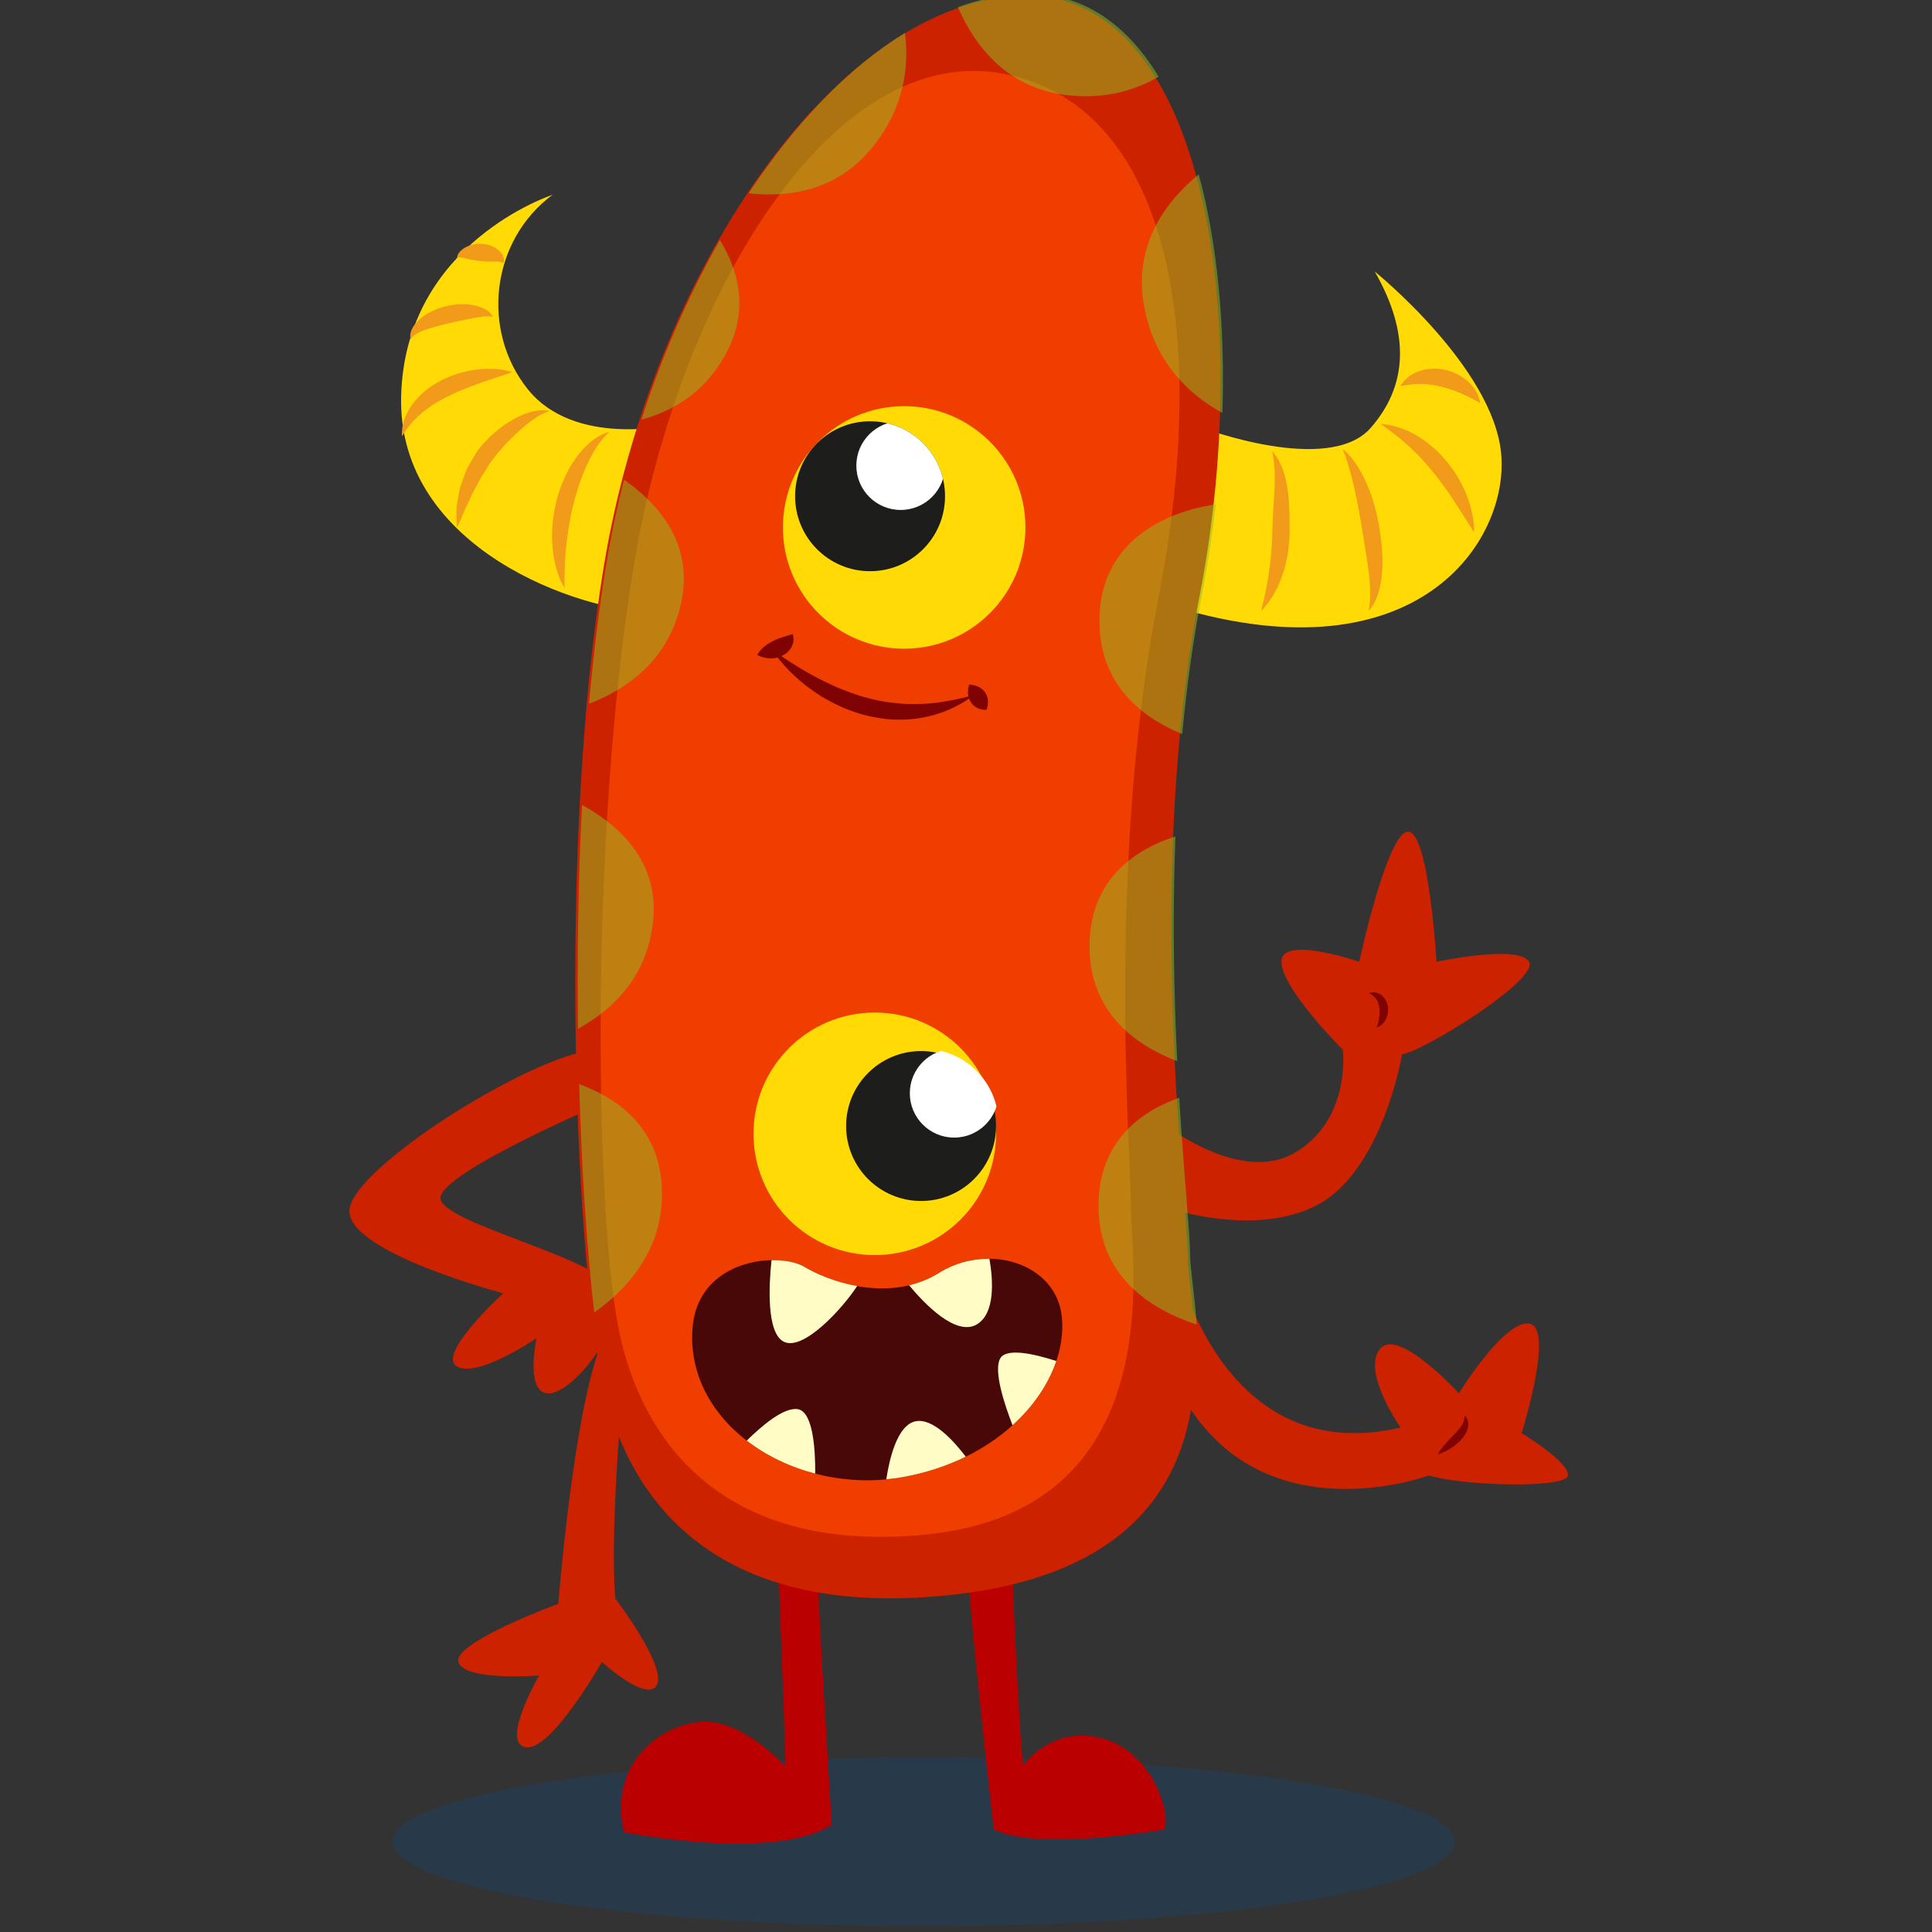 <?xml version="1.0" encoding="UTF-8" standalone="no"?>
<!-- Created with Inkscape (http://www.inkscape.org/) -->

<svg
   xmlns:dc="http://purl.org/dc/elements/1.1/"
   xmlns:cc="http://creativecommons.org/ns#"
   xmlns:rdf="http://www.w3.org/1999/02/22-rdf-syntax-ns#"
   xmlns:svg="http://www.w3.org/2000/svg"
   xmlns="http://www.w3.org/2000/svg"
   xmlns:sodipodi="http://sodipodi.sourceforge.net/DTD/sodipodi-0.dtd"
   xmlns:inkscape="http://www.inkscape.org/namespaces/inkscape"
   width="500"
   height="500"
   viewBox="0 0 132.292 132.292"
   version="1.1"
   id="svg8"
   inkscape:version="0.92.3 (2405546, 2018-03-11)"
   sodipodi:docname="character5.svg">
  <rect x="0" y="0" width="132.292" height="132.292" fill="#333333" stroke="none"/>
  <defs
     id="defs2">
    <clipPath
       clipPathUnits="userSpaceOnUse"
       id="clipPath5421">
      <rect
         style="opacity:1;fill:#33996c;fill-opacity:1;stroke:none;stroke-width:0.667;stroke-linecap:round;stroke-linejoin:round;stroke-miterlimit:4;stroke-dasharray:none;stroke-dashoffset:0;stroke-opacity:1;paint-order:normal"
         id="rect5423"
         width="799.097"
         height="449.441"
         x="0.51"
         y="75.338" />
    </clipPath>
    <clipPath
       id="clipPath7151"
       clipPathUnits="userSpaceOnUse">
      <path
         inkscape:connector-curvature="0"
         id="path7149"
         d="M 0,800 H 800 V 0 H 0 Z" />
    </clipPath>
    <clipPath
       id="clipPath7387"
       clipPathUnits="userSpaceOnUse">
      <path
         inkscape:connector-curvature="0"
         id="path7385"
         d="M 311.99,457.865 H 511.85 V 429.577 H 311.99 Z" />
    </clipPath>
    <clipPath
       id="clipPath7443"
       clipPathUnits="userSpaceOnUse">
      <path
         inkscape:connector-curvature="0"
         id="path7441"
         d="m 418.079,561.126 c 0,-8.146 6.606,-14.528 14.75,-14.75 v 0 c 7.031,-0.191 14.596,6.578 14.75,14.75 v 0 c 0.152,8.145 -6.604,14.75 -14.75,14.75 v 0 c -8.147,0 -14.75,-6.604 -14.75,-14.75" />
    </clipPath>
    <clipPath
       id="clipPath7455"
       clipPathUnits="userSpaceOnUse">
      <path
         inkscape:connector-curvature="0"
         id="path7453"
         d="M 0,800 H 800 V 0 H 0 Z" />
    </clipPath>
    <clipPath
       id="clipPath7463"
       clipPathUnits="userSpaceOnUse">
      <path
         inkscape:connector-curvature="0"
         id="path7461"
         d="m 356.574,530.523 h 25.521 v -19.679 h -25.521 z" />
    </clipPath>
    <clipPath
       id="clipPath7479"
       clipPathUnits="userSpaceOnUse">
      <path
         inkscape:connector-curvature="0"
         id="path7477"
         d="m 452.661,530.523 h 25.52 v -19.679 h -25.52 z" />
    </clipPath>
    <clipPath
       id="clipPath7555"
       clipPathUnits="userSpaceOnUse">
      <path
         inkscape:connector-curvature="0"
         id="path7553"
         d="M 52.327,460.399 H 268.994 V 429.732 H 52.327 Z" />
    </clipPath>
    <clipPath
       id="clipPath7663"
       clipPathUnits="userSpaceOnUse">
      <path
         inkscape:connector-curvature="0"
         id="path7661"
         d="m 105.985,673.05 c -0.044,-8.864 7.09,-16.084 15.936,-16.127 v 0 c 8.845,-0.045 16.052,7.104 16.096,15.967 v 0 c 0.044,8.864 -7.091,16.083 -15.936,16.127 v 0 c -0.028,10e-4 -0.054,10e-4 -0.082,10e-4 v 0 c -8.807,-10e-4 -15.97,-7.133 -16.014,-15.968" />
    </clipPath>
    <clipPath
       id="clipPath7679"
       clipPathUnits="userSpaceOnUse">
      <path
         inkscape:connector-curvature="0"
         id="path7677"
         d="M 0,800 H 800 V 0 H 0 Z" />
    </clipPath>
    <clipPath
       id="clipPath7691"
       clipPathUnits="userSpaceOnUse">
      <path
         inkscape:connector-curvature="0"
         id="path7689"
         d="m 157.33,674.489 c -0.044,-8.863 7.091,-16.084 15.936,-16.128 v 0 c 8.846,-0.043 16.053,7.105 16.097,15.968 v 0 c 0.044,8.863 -7.091,16.083 -15.937,16.128 v 0 c -0.027,0 -0.053,0 -0.081,0 v 0 c -8.808,-10e-4 -15.971,-7.134 -16.015,-15.968" />
    </clipPath>
    <clipPath
       id="clipPath7707"
       clipPathUnits="userSpaceOnUse">
      <path
         inkscape:connector-curvature="0"
         id="path7705"
         d="M 0,800 H 800 V 0 H 0 Z" />
    </clipPath>
    <clipPath
       id="clipPath7723"
       clipPathUnits="userSpaceOnUse">
      <path
         inkscape:connector-curvature="0"
         id="path7721"
         d="m 184.792,650.86 c -16.758,-0.389 -21.807,-19.008 -38.325,-18.689 v 0 c -16.519,0.317 -27.174,17.669 -39.209,17.548 v 0 c -22.186,-0.222 -13.602,-54.338 39.75,-51.063 v 0 c 53.144,3.261 54.532,52.208 37.98,52.206 v 0 c -0.065,0 -0.131,0 -0.196,-0.002" />
    </clipPath>
    <clipPath
       id="clipPath7767"
       clipPathUnits="userSpaceOnUse">
      <path
         inkscape:connector-curvature="0"
         id="path7765"
         d="M 0,800 H 800 V 0 H 0 Z" />
    </clipPath>
    <clipPath
       id="clipPath7775"
       clipPathUnits="userSpaceOnUse">
      <path
         inkscape:connector-curvature="0"
         id="path7773"
         d="M 66.485,715.148 H 231.517 V 560.89 H 66.485 Z" />
    </clipPath>
    <clipPath
       id="clipPath7871"
       clipPathUnits="userSpaceOnUse">
      <path
         inkscape:connector-curvature="0"
         id="path7869"
         d="M 552.203,461.335 H 729.96 V 433.047 H 552.203 Z" />
    </clipPath>
    <clipPath
       id="clipPath7971"
       clipPathUnits="userSpaceOnUse">
      <path
         inkscape:connector-curvature="0"
         id="path7969"
         d="M 583.198,756.471 H 691.196 V 533.74 H 583.198 Z" />
    </clipPath>
    <clipPath
       id="clipPath8031"
       clipPathUnits="userSpaceOnUse">
      <path
         inkscape:connector-curvature="0"
         id="path8029"
         d="m 628.536,567.325 c 0,-6.929 5.617,-12.546 12.546,-12.546 v 0 c 6.929,0 12.547,5.617 12.547,12.546 v 0 c 0,6.929 -5.618,12.547 -12.547,12.547 v 0 c -6.929,0 -12.546,-5.618 -12.546,-12.547" />
    </clipPath>
    <clipPath
       id="clipPath8043"
       clipPathUnits="userSpaceOnUse">
      <path
         inkscape:connector-curvature="0"
         id="path8041"
         d="M 0,800 H 800 V 0 H 0 Z" />
    </clipPath>
    <clipPath
       id="clipPath8083"
       clipPathUnits="userSpaceOnUse">
      <path
         inkscape:connector-curvature="0"
         id="path8081"
         d="m 619.584,672.371 c 0,-6.929 5.617,-12.546 12.546,-12.546 v 0 c 6.929,0 12.547,5.617 12.547,12.546 v 0 c 0,6.929 -5.618,12.547 -12.547,12.547 v 0 c -6.929,0 -12.546,-5.618 -12.546,-12.547" />
    </clipPath>
    <clipPath
       id="clipPath8095"
       clipPathUnits="userSpaceOnUse">
      <path
         inkscape:connector-curvature="0"
         id="path8093"
         d="M 0,800 H 800 V 0 H 0 Z" />
    </clipPath>
    <clipPath
       id="clipPath8115"
       clipPathUnits="userSpaceOnUse">
      <path
         inkscape:connector-curvature="0"
         id="path8113"
         d="M 312.797,97.071 H 502.869 V 66.405 H 312.797 Z" />
    </clipPath>
    <clipPath
       id="clipPath8259"
       clipPathUnits="userSpaceOnUse">
      <path
         inkscape:connector-curvature="0"
         id="path8257"
         d="m 356.969,247.095 c 0,-5.969 4.838,-10.807 10.808,-10.807 v 0 c 5.969,0 10.807,4.838 10.807,10.807 v 0 c 0,5.97 -4.838,10.808 -10.807,10.808 v 0 c -5.97,0 -10.808,-4.838 -10.808,-10.808" />
    </clipPath>
    <clipPath
       id="clipPath8271"
       clipPathUnits="userSpaceOnUse">
      <path
         inkscape:connector-curvature="0"
         id="path8269"
         d="M 0,800 H 800 V 0 H 0 Z" />
    </clipPath>
    <clipPath
       id="clipPath8287"
       clipPathUnits="userSpaceOnUse">
      <path
         inkscape:connector-curvature="0"
         id="path8285"
         d="m 428.578,245.846 c 0,-5.969 4.839,-10.808 10.808,-10.808 v 0 c 5.969,0 10.808,4.839 10.808,10.808 v 0 c 0,5.969 -4.839,10.808 -10.808,10.808 v 0 c -5.969,0 -10.808,-4.839 -10.808,-10.808" />
    </clipPath>
    <clipPath
       id="clipPath8299"
       clipPathUnits="userSpaceOnUse">
      <path
         inkscape:connector-curvature="0"
         id="path8297"
         d="M 0,800 H 800 V 0 H 0 Z" />
    </clipPath>
    <clipPath
       id="clipPath8315"
       clipPathUnits="userSpaceOnUse">
      <path
         inkscape:connector-curvature="0"
         id="path8313"
         d="m 396.995,287.47 c 0,-5.426 4.398,-9.825 9.825,-9.825 v 0 c 5.426,0 9.825,4.399 9.825,9.825 v 0 c 0,5.426 -4.399,9.825 -9.825,9.825 v 0 c -5.427,0 -9.825,-4.399 -9.825,-9.825" />
    </clipPath>
    <clipPath
       id="clipPath8327"
       clipPathUnits="userSpaceOnUse">
      <path
         inkscape:connector-curvature="0"
         id="path8325"
         d="M 0,800 H 800 V 0 H 0 Z" />
    </clipPath>
    <clipPath
       id="clipPath8335"
       clipPathUnits="userSpaceOnUse">
      <path
         inkscape:connector-curvature="0"
         id="path8333"
         d="M 559.168,97.071 H 749.24 V 66.405 H 559.168 Z" />
    </clipPath>
    <clipPath
       id="clipPath8551"
       clipPathUnits="userSpaceOnUse">
      <path
         inkscape:connector-curvature="0"
         id="path8549"
         d="m 611.91,240.883 h 19.298 V 228.907 H 611.91 Z" />
    </clipPath>
    <clipPath
       id="clipPath8567"
       clipPathUnits="userSpaceOnUse">
      <path
         inkscape:connector-curvature="0"
         id="path8565"
         d="m 696.496,242.184 h 19.186 v -11.921 h -19.186 z" />
    </clipPath>
    <clipPath
       id="clipPath8583"
       clipPathUnits="userSpaceOnUse">
      <path
         inkscape:connector-curvature="0"
         id="path8581"
         d="M 59.107,97.071 H 249.179 V 66.405 H 59.107 Z" />
    </clipPath>
    <clipPath
       id="clipPath8679"
       clipPathUnits="userSpaceOnUse">
      <path
         inkscape:connector-curvature="0"
         id="path8677"
         d="m 139.007,320.972 c 0,-7.718 6.257,-13.975 13.975,-13.975 v 0 c 7.718,0 13.976,6.257 13.976,13.975 v 0 c 0,7.719 -6.258,13.976 -13.976,13.976 v 0 c -7.718,0 -13.975,-6.257 -13.975,-13.976" />
    </clipPath>
    <clipPath
       id="clipPath8691"
       clipPathUnits="userSpaceOnUse">
      <path
         inkscape:connector-curvature="0"
         id="path8689"
         d="M 0,800 H 800 V 0 H 0 Z" />
    </clipPath>
    <clipPath
       id="clipPath8811"
       clipPathUnits="userSpaceOnUse">
      <path
         inkscape:connector-curvature="0"
         id="path8809"
         d="m 124.031,202.56 c 0,-7.719 6.257,-13.976 13.975,-13.976 v 0 c 7.718,0 13.905,6.258 13.975,13.976 v 0 c 0.069,7.612 -6.215,13.912 -13.975,13.975 v 0 c -0.039,0.001 -0.077,0.001 -0.116,0.001 v 0 c -7.664,-0.001 -13.859,-6.296 -13.859,-13.976" />
    </clipPath>
    <clipPath
       id="clipPath8823"
       clipPathUnits="userSpaceOnUse">
      <path
         inkscape:connector-curvature="0"
         id="path8821"
         d="M 0,800 H 800 V 0 H 0 Z" />
    </clipPath>
    <clipPath
       id="clipPath13912"
       clipPathUnits="userSpaceOnUse">
      <path
         inkscape:connector-curvature="0"
         id="path13910"
         d="M 0,500 H 500 V 0 H 0 Z" />
    </clipPath>
    <clipPath
       id="clipPath16460"
       clipPathUnits="userSpaceOnUse">
      <path
         inkscape:connector-curvature="0"
         id="path16458"
         d="M 0,500 H 500 V 0 H 0 Z" />
    </clipPath>
    <filter
       style="color-interpolation-filters:sRGB"
       inkscape:label="Invert"
       id="filter39200">
      <feColorMatrix
         type="hueRotate"
         values="180"
         result="color1"
         id="feColorMatrix39196" />
      <feColorMatrix
         values="-1 0 0 0 1 0 -1 0 0 1 0 0 -1 0 1 -0.21 -0.72 -0.07 2 0 "
         result="color2"
         id="feColorMatrix39198" />
    </filter>
    <filter
       style="color-interpolation-filters:sRGB"
       inkscape:label="Invert"
       id="filter39206">
      <feColorMatrix
         type="hueRotate"
         values="180"
         result="color1"
         id="feColorMatrix39202" />
      <feColorMatrix
         values="-1 0 0 0 1 0 -1 0 0 1 0 0 -1 0 1 -0.21 -0.72 -0.07 2 0 "
         result="color2"
         id="feColorMatrix39204" />
    </filter>
    <filter
       style="color-interpolation-filters:sRGB"
       inkscape:label="Invert"
       id="filter39223">
      <feColorMatrix
         type="hueRotate"
         values="180"
         result="color1"
         id="feColorMatrix39219" />
      <feColorMatrix
         values="-1 0 0 0 1 0 -1 0 0 1 0 0 -1 0 1 -0.21 -0.72 -0.07 2 0 "
         result="color2"
         id="feColorMatrix39221" />
    </filter>
    <filter
       style="color-interpolation-filters:sRGB"
       inkscape:label="Drop Shadow"
       id="filter39313">
      <feFlood
         flood-opacity="0.498"
         flood-color="rgb(0,0,0)"
         result="flood"
         id="feFlood39303" />
      <feComposite
         in="flood"
         in2="SourceGraphic"
         operator="in"
         result="composite1"
         id="feComposite39305" />
      <feGaussianBlur
         in="composite1"
         stdDeviation="5.9"
         result="blur"
         id="feGaussianBlur39307" />
      <feOffset
         dx="0"
         dy="0"
         result="offset"
         id="feOffset39309" />
      <feComposite
         in="SourceGraphic"
         in2="offset"
         operator="over"
         result="composite2"
         id="feComposite39311" />
    </filter>
    <clipPath
       id="clipPath8583-7"
       clipPathUnits="userSpaceOnUse">
      <path
         inkscape:connector-curvature="0"
         id="path8581-0"
         d="M 59.107,97.071 H 249.179 V 66.405 H 59.107 Z" />
    </clipPath>
    <clipPath
       id="clipPath8679-0"
       clipPathUnits="userSpaceOnUse">
      <path
         inkscape:connector-curvature="0"
         id="path8677-6"
         d="m 139.007,320.972 c 0,-7.718 6.257,-13.975 13.975,-13.975 v 0 c 7.718,0 13.976,6.257 13.976,13.975 v 0 c 0,7.719 -6.258,13.976 -13.976,13.976 v 0 c -7.718,0 -13.975,-6.257 -13.975,-13.976" />
    </clipPath>
    <clipPath
       id="clipPath8691-1"
       clipPathUnits="userSpaceOnUse">
      <path
         inkscape:connector-curvature="0"
         id="path8689-8"
         d="M 0,800 H 800 V 0 H 0 Z" />
    </clipPath>
    <clipPath
       id="clipPath8811-9"
       clipPathUnits="userSpaceOnUse">
      <path
         inkscape:connector-curvature="0"
         id="path8809-7"
         d="m 124.031,202.56 c 0,-7.719 6.257,-13.976 13.975,-13.976 v 0 c 7.718,0 13.905,6.258 13.975,13.976 v 0 c 0.069,7.612 -6.215,13.912 -13.975,13.975 v 0 c -0.039,0.001 -0.077,0.001 -0.116,0.001 v 0 c -7.664,-0.001 -13.859,-6.296 -13.859,-13.976" />
    </clipPath>
    <clipPath
       id="clipPath8823-2"
       clipPathUnits="userSpaceOnUse">
      <path
         inkscape:connector-curvature="0"
         id="path8821-0"
         d="M 0,800 H 800 V 0 H 0 Z" />
    </clipPath>
    <clipPath
       id="clipPath8115-8"
       clipPathUnits="userSpaceOnUse">
      <path
         inkscape:connector-curvature="0"
         id="path8113-1"
         d="M 312.797,97.071 H 502.869 V 66.405 H 312.797 Z" />
    </clipPath>
    <clipPath
       id="clipPath8259-5"
       clipPathUnits="userSpaceOnUse">
      <path
         inkscape:connector-curvature="0"
         id="path8257-8"
         d="m 356.969,247.095 c 0,-5.969 4.838,-10.807 10.808,-10.807 v 0 c 5.969,0 10.807,4.838 10.807,10.807 v 0 c 0,5.97 -4.838,10.808 -10.807,10.808 v 0 c -5.97,0 -10.808,-4.838 -10.808,-10.808" />
    </clipPath>
    <clipPath
       id="clipPath8271-8"
       clipPathUnits="userSpaceOnUse">
      <path
         inkscape:connector-curvature="0"
         id="path8269-4"
         d="M 0,800 H 800 V 0 H 0 Z" />
    </clipPath>
    <clipPath
       id="clipPath8287-5"
       clipPathUnits="userSpaceOnUse">
      <path
         inkscape:connector-curvature="0"
         id="path8285-8"
         d="m 428.578,245.846 c 0,-5.969 4.839,-10.808 10.808,-10.808 v 0 c 5.969,0 10.808,4.839 10.808,10.808 v 0 c 0,5.969 -4.839,10.808 -10.808,10.808 v 0 c -5.969,0 -10.808,-4.839 -10.808,-10.808" />
    </clipPath>
    <clipPath
       id="clipPath8299-1"
       clipPathUnits="userSpaceOnUse">
      <path
         inkscape:connector-curvature="0"
         id="path8297-9"
         d="M 0,800 H 800 V 0 H 0 Z" />
    </clipPath>
    <clipPath
       id="clipPath8315-9"
       clipPathUnits="userSpaceOnUse">
      <path
         inkscape:connector-curvature="0"
         id="path8313-8"
         d="m 396.995,287.47 c 0,-5.426 4.398,-9.825 9.825,-9.825 v 0 c 5.426,0 9.825,4.399 9.825,9.825 v 0 c 0,5.426 -4.399,9.825 -9.825,9.825 v 0 c -5.427,0 -9.825,-4.399 -9.825,-9.825" />
    </clipPath>
    <clipPath
       id="clipPath7387-0"
       clipPathUnits="userSpaceOnUse">
      <path
         inkscape:connector-curvature="0"
         id="path7385-1"
         d="M 311.99,457.865 H 511.85 V 429.577 H 311.99 Z" />
    </clipPath>
    <clipPath
       id="clipPath7443-5"
       clipPathUnits="userSpaceOnUse">
      <path
         inkscape:connector-curvature="0"
         id="path7441-9"
         d="m 418.079,561.126 c 0,-8.146 6.606,-14.528 14.75,-14.75 v 0 c 7.031,-0.191 14.596,6.578 14.75,14.75 v 0 c 0.152,8.145 -6.604,14.75 -14.75,14.75 v 0 c -8.147,0 -14.75,-6.604 -14.75,-14.75" />
    </clipPath>
    <clipPath
       id="clipPath7463-5"
       clipPathUnits="userSpaceOnUse">
      <path
         inkscape:connector-curvature="0"
         id="path7461-0"
         d="m 356.574,530.523 h 25.521 v -19.679 h -25.521 z" />
    </clipPath>
    <clipPath
       id="clipPath7479-0"
       clipPathUnits="userSpaceOnUse">
      <path
         inkscape:connector-curvature="0"
         id="path7477-6"
         d="m 452.661,530.523 h 25.52 v -19.679 h -25.52 z" />
    </clipPath>
    <clipPath
       id="clipPath7871-9"
       clipPathUnits="userSpaceOnUse">
      <path
         inkscape:connector-curvature="0"
         id="path7869-1"
         d="M 552.203,461.335 H 729.96 V 433.047 H 552.203 Z" />
    </clipPath>
    <clipPath
       id="clipPath7971-1"
       clipPathUnits="userSpaceOnUse">
      <path
         inkscape:connector-curvature="0"
         id="path7969-8"
         d="M 583.198,756.471 H 691.196 V 533.74 H 583.198 Z" />
    </clipPath>
    <clipPath
       id="clipPath8031-8"
       clipPathUnits="userSpaceOnUse">
      <path
         inkscape:connector-curvature="0"
         id="path8029-0"
         d="m 628.536,567.325 c 0,-6.929 5.617,-12.546 12.546,-12.546 v 0 c 6.929,0 12.547,5.617 12.547,12.546 v 0 c 0,6.929 -5.618,12.547 -12.547,12.547 v 0 c -6.929,0 -12.546,-5.618 -12.546,-12.547" />
    </clipPath>
    <clipPath
       id="clipPath8043-5"
       clipPathUnits="userSpaceOnUse">
      <path
         inkscape:connector-curvature="0"
         id="path8041-9"
         d="M 0,800 H 800 V 0 H 0 Z" />
    </clipPath>
    <clipPath
       id="clipPath8083-0"
       clipPathUnits="userSpaceOnUse">
      <path
         inkscape:connector-curvature="0"
         id="path8081-8"
         d="m 619.584,672.371 c 0,-6.929 5.617,-12.546 12.546,-12.546 v 0 c 6.929,0 12.547,5.617 12.547,12.546 v 0 c 0,6.929 -5.618,12.547 -12.547,12.547 v 0 c -6.929,0 -12.546,-5.618 -12.546,-12.547" />
    </clipPath>
  </defs>
  <sodipodi:namedview
     id="base"
     pagecolor="#ffffff"
     bordercolor="#666666"
     borderopacity="1.0"
     inkscape:pageopacity="0.0"
     inkscape:pageshadow="2"
     inkscape:zoom="0.60498047"
     inkscape:cx="975.36571"
     inkscape:cy="451.88237"
     inkscape:document-units="mm"
     inkscape:current-layer="layer1"
     showgrid="false"
     units="px"
     inkscape:snap-page="true"
     inkscape:snap-bbox="true"
     showguides="true"
     inkscape:guide-bbox="true"
     inkscape:snap-global="false"
     inkscape:window-width="1920"
     inkscape:window-height="1017"
     inkscape:window-x="-8"
     inkscape:window-y="-8"
     inkscape:window-maximized="1" />
  <g
     inkscape:label="Layer 1"
     inkscape:groupmode="layer"
     id="layer1"
     transform="translate(0,-164.708)">
    <flowRoot
       xml:space="preserve"
       id="flowRoot5610"
       style="font-style:normal;font-variant:normal;font-weight:normal;font-stretch:normal;font-size:16px;line-height:1.25;font-family:Arial;-inkscape-font-specification:'Arial, Normal';font-variant-ligatures:normal;font-variant-caps:normal;font-variant-numeric:normal;font-feature-settings:normal;text-align:center;letter-spacing:0px;word-spacing:0px;writing-mode:lr-tb;text-anchor:middle;fill:#000000;fill-opacity:1;stroke:none"
       transform="matrix(0.07,0,0,0.07,-44.736,382.756)"><flowRegion
         id="flowRegion5612"><rect
           id="rect5614"
           width="715.311"
           height="203.373"
           x="1084.655"
           y="1360.514" /></flowRegion><flowPara
         id="flowPara5616" /></flowRoot>    <g
       id="g7383"
       transform="matrix(0.093,0,0,-0.093,153.408,584.989)" />
    <g
       id="g8331"
       transform="matrix(0.093,0,0,-0.093,153.408,584.989)" />
    <g
       id="g8547"
       transform="matrix(0.093,0,0,-0.093,153.408,584.989)" />
    <g
       id="g8563"
       transform="matrix(0.093,0,0,-0.093,153.408,584.989)" />
    <g
       id="g8579"
       transform="matrix(0.093,0,0,-0.093,153.408,584.989)" />
    <g
       id="g12965"
       transform="matrix(1.159,0,0,1.159,-1183.137,-412.954)">
      <g
         transform="matrix(0.353,0,0,-0.353,849.087,765.079)"
         id="g7865">
        <g
           id="g7867" />
        <g
           id="g7879">
          <g
             style="opacity:0.23"
             id="g7877"
             clip-path="url(#clipPath7871-9)">
            <g
               id="g7875"
               transform="translate(729.96,447.191)">
              <path
                 inkscape:connector-curvature="0"
                 id="path7873"
                 style="fill:#045495;fill-opacity:1;fill-rule:nonzero;stroke:none"
                 d="m 0,0 c 0,-7.811 -39.792,-14.144 -88.878,-14.144 -49.087,0 -88.879,6.333 -88.879,14.144 0,7.811 39.792,14.144 88.879,14.144 C -39.792,14.144 0,7.811 0,0" />
            </g>
          </g>
        </g>
      </g>
      <g
         transform="matrix(0.353,0,0,-0.353,1056.206,563.702)"
         id="g7881">
        <path
           inkscape:connector-curvature="0"
           id="path7883"
           style="fill:#cc2200;fill-opacity:1;fill-rule:nonzero;stroke:none"
           d="m 0,0 c 0,0 -26.25,-11.25 -26.5,-15.5 -0.25,-4.25 27.5,-10.25 29.25,-15.75 1.75,-5.5 -6.75,-16.75 -11,-17 -4.25,-0.25 -2.172,9.25 -2.172,9.25 0,0 -9.828,-6.75 -13.328,-4.75 -3.5,2 7.75,12.25 7.75,12.25 0,0 -25.75,6.75 -25.75,13.75 0,7 30.25,25.992 41,26.996 C 10,10.25 0,0 0,0" />
      </g>
      <g
         transform="matrix(0.353,0,0,-0.353,1057.699,579.606)"
         id="g7885">
        <path
           inkscape:connector-curvature="0"
           id="path7887"
           style="fill:#cc2200;fill-opacity:1;fill-rule:nonzero;stroke:none"
           d="m 0,0 c 0,0 -2.48,-25.132 -1.48,-37.524 0,0 8.5,-11.143 7,-14.393 -1.5,-3.25 -9.25,3.75 -9.25,3.75 0,0 -8.5,-15 -12.75,-14.25 -4.25,0.75 2.25,12 2.25,12 0,0 -12.5,-1 -13.5,2.25 -1,3.25 16.713,9.75 16.713,9.75 0,0 2.393,30.485 6.84,42.618 C 0.27,16.333 0,0 0,0" />
      </g>
      <g
         transform="matrix(0.353,0,0,-0.353,1089.279,564.584)"
         id="g7889">
        <path
           inkscape:connector-curvature="0"
           id="path7891"
           style="fill:#cc2200;fill-opacity:1;fill-rule:nonzero;stroke:none"
           d="m 0,0 c 0,0 13.25,-11 22.75,-5.5 9.5,5.5 8.083,17.246 8.083,17.246 0,0 -10.237,10.204 -10.285,14.729 -0.048,4.525 13.025,0 13.025,0 0,0 4.677,21.775 8.177,21.775 3.5,0 4.75,-21.775 4.75,-21.775 0,0 13.75,2.975 15.5,0 C 63.75,23.5 44,11.288 40.75,11.019 c 0,0 -3.25,-19.519 -14.25,-25.269 -11,-5.75 -26.5,0 -26.5,0 z" />
      </g>
      <g
         transform="matrix(0.353,0,0,-0.353,1101.715,557.087)"
         id="g7893">
        <path
           inkscape:connector-curvature="0"
           id="path7895"
           style="fill:#7f0303;fill-opacity:1;fill-rule:nonzero;stroke:none"
           d="M 0,0 C -0.006,-0.031 0.481,0.259 1.299,0.046 1.494,-0.02 1.725,-0.085 1.919,-0.24 2.134,-0.371 2.325,-0.55 2.503,-0.762 2.651,-0.982 2.821,-1.217 2.919,-1.477 3.031,-1.738 3.083,-2.011 3.141,-2.285 3.156,-2.559 3.183,-2.836 3.153,-3.101 3.148,-3.369 3.071,-3.623 3.003,-3.865 2.93,-4.105 2.834,-4.329 2.715,-4.526 2.597,-4.725 2.487,-4.907 2.339,-5.049 2.085,-5.354 1.79,-5.533 1.585,-5.628 1.372,-5.706 1.25,-5.75 1.25,-5.75 c 0,0 0.043,0.119 0.118,0.326 0.071,0.197 0.154,0.47 0.218,0.784 0.039,0.152 0.052,0.327 0.088,0.496 0.018,0.179 0.037,0.359 0.055,0.541 0.003,0.185 0.007,0.375 0.01,0.565 0.016,0.19 -0.02,0.377 -0.035,0.564 -0.029,0.181 -0.045,0.368 -0.106,0.532 -0.022,0.183 -0.1,0.331 -0.156,0.491 C 1.354,-1.319 1.311,-1.146 1.205,-1.032 1.121,-0.896 1.017,-0.784 0.913,-0.673 0.699,-0.47 0.47,-0.285 0.29,-0.188 0.113,-0.073 0,0 0,0" />
      </g>
      <g
         transform="matrix(0.353,0,0,-0.353,1090.073,571.992)"
         id="g7897">
        <path
           inkscape:connector-curvature="0"
           id="path7899"
           style="fill:#cc2200;fill-opacity:1;fill-rule:nonzero;stroke:none"
           d="m 0,0 c 0,0 6.75,-37.75 38.25,-30.5 0,0 -6.5,9.234 -3.5,13.117 3,3.883 13.25,-7.372 13.25,-7.372 0,0 7.719,12.52 11.86,11.638 C 64,-14 58.5,-31.425 58.5,-31.425 c 0,0 8,-4.825 7.75,-7.075 -0.25,-2.25 -17.75,-1.75 -23.25,0 0,0 -28.25,-10.51 -41.5,13.745 z" />
      </g>
      <g
         transform="matrix(0.353,0,0,-0.353,1105.772,584.339)"
         id="g7901">
        <path
           inkscape:connector-curvature="0"
           id="path7903"
           style="fill:#7f0303;fill-opacity:1;fill-rule:nonzero;stroke:none"
           d="M 0,0 C 0,0 0.244,0.532 0.761,1.159 0.89,1.316 1.02,1.492 1.177,1.656 1.329,1.823 1.479,2.012 1.651,2.181 1.819,2.355 1.994,2.533 2.158,2.72 2.339,2.893 2.507,3.076 2.676,3.257 2.849,3.432 3.018,3.609 3.17,3.788 3.316,3.971 3.481,4.134 3.609,4.306 3.755,4.476 3.848,4.644 3.979,4.802 4.056,4.966 4.182,5.123 4.238,5.277 4.377,5.583 4.451,5.888 4.469,6.116 4.489,6.36 4.5,6.5 4.5,6.5 4.5,6.5 4.593,6.389 4.757,6.194 4.906,5.988 5.076,5.616 5.084,5.143 5.115,4.899 5.054,4.657 5.008,4.388 4.934,4.142 4.858,3.857 4.716,3.622 4.594,3.365 4.446,3.124 4.27,2.898 4.096,2.674 3.909,2.46 3.719,2.252 3.516,2.059 3.314,1.865 3.107,1.691 2.894,1.521 2.679,1.368 2.472,1.219 2.269,1.065 2.047,0.954 1.85,0.83 1.654,0.709 1.452,0.615 1.272,0.524 0.547,0.167 0,0 0,0" />
      </g>
      <g
         transform="matrix(0.353,0,0,-0.353,1080.546,589.446)"
         id="g7905">
        <path
           inkscape:connector-curvature="0"
           id="path7907"
           style="fill:#ba0000;fill-opacity:1;fill-rule:nonzero;stroke:none"
           d="m 0,0 c 0,0 1.416,-33.917 2.083,-37.483 0,0 4.917,6.684 13.167,4.434 8.25,-2.25 11.5,-12 10.5,-15.25 0,0 -21.221,-3.75 -28.611,0 0,0 -4.381,38.5 -4.385,45.25 C -7.25,3.701 0,0 0,0" />
      </g>
      <g
         transform="matrix(0.353,0,0,-0.353,1066.79,590.408)"
         id="g7909">
        <path
           inkscape:connector-curvature="0"
           id="path7911"
           style="fill:#ba0000;fill-opacity:1;fill-rule:nonzero;stroke:none"
           d="m 0,0 c 0,0 1.25,-32.049 1.25,-35.049 0,0 -7,7.75 -13.75,7.5 -6.75,-0.25 -16.039,-6.75 -13.27,-18.5 0,0 25.02,-5 34.77,1.25 0,0 -2.435,39.25 -2.343,42 C 6.75,-0.049 -0.069,1.777 0,0" />
      </g>
      <g
         transform="matrix(0.353,0,0,-0.353,1091.866,523.691)"
         id="g7913">
        <path
           inkscape:connector-curvature="0"
           id="path7915"
           style="fill:#ffda04;fill-opacity:1;fill-rule:nonzero;stroke:none"
           d="m 0,0 c 0,0 21.167,-8 28.167,0 7,8 5.833,17.167 0.666,26.167 0,0 19.834,-16 21.167,-30.5 C 51.333,-18.833 36.167,-42.167 -4.5,-30 Z" />
      </g>
      <g
         transform="matrix(0.353,0,0,-0.353,1095.982,525.043)"
         id="g7917">
        <path
           inkscape:connector-curvature="0"
           id="path7919"
           style="fill:#f29a19;fill-opacity:1;fill-rule:nonzero;stroke:none"
           d="m 0,0 c 0,0 0.271,-0.339 0.721,-0.992 0.247,-0.321 0.444,-0.75 0.682,-1.251 0.259,-0.498 0.457,-1.086 0.648,-1.74 0.222,-0.654 0.348,-1.367 0.49,-2.135 0.09,-0.756 0.246,-1.572 0.267,-2.391 0.037,-0.818 0.074,-1.663 0.112,-2.521 0.004,-0.851 0.008,-1.716 0.012,-2.58 -0.017,-0.897 -0.095,-1.793 -0.181,-2.674 -0.089,-0.88 -0.264,-1.74 -0.457,-2.561 -0.198,-0.823 -0.409,-1.611 -0.705,-2.332 -0.243,-0.734 -0.551,-1.401 -0.867,-2 -0.275,-0.612 -0.62,-1.134 -0.915,-1.592 -0.286,-0.464 -0.574,-0.843 -0.833,-1.142 -0.514,-0.587 -0.807,-0.922 -0.807,-0.922 0,0 0.099,0.432 0.273,1.188 0.105,0.364 0.211,0.812 0.308,1.329 0.106,0.512 0.255,1.071 0.356,1.699 0.111,0.623 0.24,1.287 0.338,1.998 0.118,0.704 0.18,1.456 0.289,2.221 0.082,0.771 0.126,1.571 0.202,2.379 0.057,0.812 0.108,1.636 0.1,2.465 0.045,0.803 0.056,1.729 0.087,2.567 0.054,0.84 0.107,1.666 0.158,2.466 0.047,0.784 0.093,1.548 0.136,2.269 -0.02,0.705 0.074,1.4 0.025,2.014 -0.013,0.624 -0.017,1.205 -0.086,1.709 -0.048,0.51 -0.064,0.975 -0.154,1.335 C 0.073,-0.438 0,0 0,0" />
      </g>
      <g
         transform="matrix(0.353,0,0,-0.353,1100.156,524.926)"
         id="g7921">
        <path
           inkscape:connector-curvature="0"
           id="path7923"
           style="fill:#f29a19;fill-opacity:1;fill-rule:nonzero;stroke:none"
           d="M 0,0 C 0,0 0.331,-0.3 0.89,-0.88 1.185,-1.163 1.492,-1.539 1.814,-1.994 2.147,-2.443 2.525,-2.96 2.845,-3.564 3.187,-4.161 3.57,-4.81 3.861,-5.537 4.185,-6.255 4.52,-7.015 4.775,-7.83 c 0.293,-0.807 0.501,-1.658 0.764,-2.518 0.184,-0.873 0.403,-1.756 0.552,-2.649 0.142,-0.9 0.257,-1.787 0.367,-2.659 0.105,-0.884 0.159,-1.757 0.174,-2.616 0.054,-0.849 -0.005,-1.693 -0.05,-2.478 -0.081,-0.796 -0.154,-1.542 -0.324,-2.227 -0.282,-1.373 -0.765,-2.47 -1.182,-3.163 -0.473,-0.653 -0.743,-1.027 -0.743,-1.027 0,0 0.065,0.445 0.18,1.223 0.085,0.763 0.106,1.836 0.039,3.106 -0.038,0.633 -0.136,1.329 -0.188,2.05 -0.103,0.731 -0.212,1.499 -0.324,2.292 -0.11,0.794 -0.281,1.619 -0.387,2.462 -0.13,0.852 -0.265,1.715 -0.421,2.558 -0.109,0.856 -0.287,1.698 -0.43,2.534 -0.161,0.828 -0.273,1.663 -0.467,2.441 -0.181,0.785 -0.297,1.562 -0.491,2.273 -0.165,0.724 -0.328,1.403 -0.502,2.029 -0.149,0.638 -0.34,1.196 -0.496,1.707 C 0.7,-1.975 0.562,-1.526 0.413,-1.172 0.143,-0.446 0,0 0,0" />
      </g>
      <g
         transform="matrix(0.353,0,0,-0.353,1102.391,523.456)"
         id="g7925">
        <path
           inkscape:connector-curvature="0"
           id="path7927"
           style="fill:#f29a19;fill-opacity:1;fill-rule:nonzero;stroke:none"
           d="m 0,0 c 0,0 0.398,-0.029 1.101,-0.132 0.357,-0.041 0.776,-0.133 1.251,-0.269 0.481,-0.123 1.019,-0.286 1.578,-0.531 0.574,-0.22 1.182,-0.494 1.789,-0.85 0.623,-0.333 1.245,-0.741 1.871,-1.192 0.594,-0.484 1.232,-0.967 1.813,-1.527 0.591,-0.555 1.122,-1.176 1.673,-1.784 0.488,-0.656 0.999,-1.296 1.429,-1.974 0.466,-0.655 0.816,-1.366 1.17,-2.039 0.338,-0.681 0.642,-1.351 0.868,-2.011 0.243,-0.651 0.454,-1.272 0.585,-1.867 0.327,-1.163 0.439,-2.176 0.496,-2.879 0.027,-0.707 0.043,-1.112 0.043,-1.112 0,0 -0.222,0.337 -0.609,0.925 -0.366,0.583 -0.887,1.41 -1.503,2.39 -0.311,0.484 -0.644,1.003 -0.996,1.551 -0.36,0.539 -0.738,1.104 -1.129,1.688 -0.407,0.566 -0.828,1.152 -1.254,1.745 C 9.768,-9.262 9.288,-8.7 8.832,-8.121 8.36,-7.557 7.907,-6.973 7.399,-6.457 6.941,-5.891 6.426,-5.4 5.947,-4.898 5.424,-4.453 4.99,-3.919 4.49,-3.524 4.004,-3.109 3.561,-2.683 3.109,-2.343 2.675,-1.973 2.256,-1.66 1.878,-1.381 1.507,-1.089 1.176,-0.836 0.889,-0.65 0.326,-0.255 0,0 0,0" />
      </g>
      <g
         transform="matrix(0.353,0,0,-0.353,1103.567,521.222)"
         id="g7929">
        <path
           inkscape:connector-curvature="0"
           id="path7931"
           style="fill:#f29a19;fill-opacity:1;fill-rule:nonzero;stroke:none"
           d="M 0,0 C 0,0 0.123,0.222 0.396,0.593 0.527,0.788 0.714,0.992 0.953,1.204 1.186,1.43 1.47,1.664 1.816,1.86 2.153,2.082 2.541,2.286 2.979,2.436 3.411,2.602 3.886,2.736 4.387,2.815 4.888,2.865 5.413,2.928 5.944,2.907 6.478,2.894 7.005,2.787 7.538,2.704 8.052,2.548 8.571,2.408 9.052,2.193 9.551,2.02 9.983,1.719 10.406,1.46 c 0.409,-0.288 0.798,-0.571 1.108,-0.913 0.327,-0.316 0.614,-0.635 0.826,-0.977 0.239,-0.311 0.415,-0.63 0.545,-0.927 0.139,-0.288 0.239,-0.544 0.294,-0.773 0.098,-0.448 0.154,-0.703 0.154,-0.703 0,0 -0.227,0.122 -0.624,0.336 -0.178,0.115 -0.414,0.23 -0.672,0.36 -0.249,0.138 -0.527,0.283 -0.834,0.426 -0.303,0.139 -0.625,0.287 -0.964,0.443 C 9.904,-1.115 9.528,-1.003 9.18,-0.834 8.81,-0.71 8.43,-0.581 8.044,-0.451 7.668,-0.301 7.266,-0.222 6.872,-0.117 6.477,-0.032 6.081,0.087 5.684,0.119 5.29,0.219 4.899,0.244 4.514,0.288 4.138,0.279 3.749,0.372 3.393,0.345 3.035,0.331 2.676,0.361 2.353,0.319 2.019,0.308 1.714,0.27 1.436,0.228 1.151,0.2 0.895,0.168 0.691,0.118 0.273,0.037 0,0 0,0" />
      </g>
      <g
         transform="matrix(0.353,0,0,-0.353,1060.528,523.515)"
         id="g7933">
        <path
           inkscape:connector-curvature="0"
           id="path7935"
           style="fill:#ffda04;fill-opacity:1;fill-rule:nonzero;stroke:none"
           d="M 0,0 C 0,0 -16.333,-3.833 -24.167,6 -32,15.833 -30.333,30.833 -20,38.5 c 0,0 -24.667,-8 -25.333,-33.667 -0.667,-25.666 30.227,-36.104 42,-36.166 z" />
      </g>
      <g
         transform="matrix(0.353,0,0,-0.353,1056.824,523.926)"
         id="g7937">
        <path
           inkscape:connector-curvature="0"
           id="path7939"
           style="fill:#f29a19;fill-opacity:1;fill-rule:nonzero;stroke:none"
           d="m 0,0 c 0,0 -0.082,-0.083 -0.234,-0.239 -0.148,-0.159 -0.385,-0.354 -0.632,-0.665 -0.53,-0.571 -1.174,-1.464 -1.826,-2.575 -0.33,-0.554 -0.626,-1.191 -0.958,-1.845 -0.317,-0.666 -0.592,-1.395 -0.895,-2.138 -0.303,-0.743 -0.562,-1.537 -0.806,-2.344 -0.257,-0.804 -0.504,-1.626 -0.688,-2.46 -0.227,-0.818 -0.379,-1.665 -0.54,-2.502 -0.116,-0.839 -0.303,-1.658 -0.398,-2.462 -0.12,-0.803 -0.18,-1.582 -0.287,-2.327 -0.034,-0.741 -0.129,-1.453 -0.153,-2.11 -0.064,-1.315 -0.085,-2.437 -0.08,-3.232 -0.002,-0.807 -0.003,-1.268 -0.003,-1.268 0,0 -0.211,0.415 -0.579,1.14 -0.336,0.741 -0.761,1.84 -1.044,3.217 -0.181,0.685 -0.259,1.441 -0.359,2.244 -0.062,0.802 -0.137,1.657 -0.089,2.535 0,0.882 0.074,1.79 0.197,2.706 0.149,0.909 0.294,1.84 0.523,2.764 0.239,0.917 0.543,1.811 0.858,2.685 0.36,0.858 0.733,1.693 1.152,2.476 0.395,0.794 0.901,1.5 1.362,2.171 0.477,0.665 0.997,1.245 1.5,1.753 1.011,1.017 2.022,1.684 2.778,2.021 0.361,0.194 0.683,0.277 0.885,0.353 C -0.11,-0.036 0,0 0,0" />
      </g>
      <g
         transform="matrix(0.353,0,0,-0.353,1053.296,522.691)"
         id="g7941">
        <path
           inkscape:connector-curvature="0"
           id="path7943"
           style="fill:#f29a19;fill-opacity:1;fill-rule:nonzero;stroke:none"
           d="m 0,0 c 0,0 -0.101,-0.038 -0.29,-0.109 -0.186,-0.068 -0.455,-0.156 -0.775,-0.326 -0.646,-0.305 -1.499,-0.828 -2.441,-1.556 -0.471,-0.367 -0.953,-0.794 -1.468,-1.237 -0.514,-0.447 -1.014,-0.965 -1.547,-1.479 -0.533,-0.513 -1.051,-1.078 -1.556,-1.662 -0.522,-0.567 -1.02,-1.169 -1.468,-1.779 -0.472,-0.567 -0.833,-1.3 -1.253,-1.931 -0.199,-0.328 -0.41,-0.646 -0.624,-0.959 -0.195,-0.324 -0.352,-0.665 -0.529,-0.99 -0.324,-0.663 -0.697,-1.283 -1.024,-1.89 -0.262,-0.632 -0.533,-1.227 -0.808,-1.775 -0.571,-1.091 -0.876,-2.072 -1.207,-2.741 -0.324,-0.678 -0.51,-1.066 -0.51,-1.066 0,0 -0.028,0.426 -0.077,1.172 0.004,0.741 -0.117,1.847 0.148,3.106 0.09,0.64 0.215,1.333 0.37,2.063 0.188,0.719 0.461,1.46 0.748,2.225 0.147,0.381 0.271,0.782 0.447,1.165 0.197,0.373 0.403,0.749 0.623,1.12 0.218,0.374 0.438,0.75 0.658,1.128 0.21,0.38 0.448,0.756 0.727,1.123 0.561,0.704 1.15,1.358 1.759,1.968 0.632,0.585 1.27,1.138 1.918,1.635 0.632,0.516 1.326,0.913 1.966,1.302 0.642,0.388 1.304,0.673 1.911,0.926 1.225,0.497 2.345,0.678 3.115,0.678 C -0.805,0.129 -0.503,0.08 -0.303,0.049 -0.106,0.017 0,0 0,0" />
      </g>
      <g
         transform="matrix(0.353,0,0,-0.353,1044.564,524.191)"
         id="g7945">
        <path
           inkscape:connector-curvature="0"
           id="path7947"
           style="fill:#f29a19;fill-opacity:1;fill-rule:nonzero;stroke:none"
           d="m 0,0 c 0,0 -0.003,0.364 0.048,1.026 0.015,0.165 0.027,0.352 0.055,0.551 0.049,0.195 0.102,0.404 0.158,0.627 0.114,0.455 0.266,0.969 0.537,1.479 0.13,0.259 0.25,0.544 0.405,0.818 0.167,0.263 0.347,0.535 0.544,0.806 0.372,0.566 0.859,1.071 1.368,1.601 0.553,0.462 1.106,0.989 1.737,1.405 0.625,0.437 1.298,0.796 1.97,1.163 0.696,0.305 1.39,0.623 2.095,0.858 0.696,0.266 1.408,0.434 2.097,0.576 0.681,0.174 1.361,0.237 1.997,0.311 0.642,0.047 1.243,0.1 1.806,0.069 1.118,-10e-4 2.047,-0.149 2.686,-0.28 0.634,-0.166 0.997,-0.26 0.997,-0.26 0,0 -0.351,-0.122 -0.965,-0.336 C 16.934,10.215 16.082,9.932 15.075,9.597 14.574,9.433 14.044,9.22 13.477,9.053 12.924,8.824 12.331,8.64 11.735,8.41 11.134,8.189 10.533,7.928 9.916,7.686 9.293,7.458 8.696,7.156 8.094,6.871 7.499,6.579 6.896,6.296 6.351,5.948 5.759,5.665 5.258,5.286 4.73,4.959 4.278,4.56 3.716,4.281 3.328,3.877 3.123,3.685 2.911,3.506 2.7,3.333 2.504,3.151 2.332,2.958 2.156,2.778 1.785,2.426 1.5,2.06 1.24,1.727 1.103,1.562 0.974,1.407 0.855,1.263 0.753,1.108 0.66,0.965 0.575,0.836 0.23,0.314 0,0 0,0" />
      </g>
      <g
         transform="matrix(0.353,0,0,-0.353,1045.094,518.458)"
         id="g7949">
        <path
           inkscape:connector-curvature="0"
           id="path7951"
           style="fill:#f29a19;fill-opacity:1;fill-rule:nonzero;stroke:none"
           d="M 0,0 C 0.018,-0.003 -0.117,0.251 -0.076,0.757 -0.037,1.255 0.24,1.979 0.791,2.621 1.062,2.945 1.374,3.285 1.749,3.567 2.121,3.852 2.512,4.162 2.959,4.388 3.4,4.623 3.864,4.849 4.343,5.05 4.831,5.227 5.332,5.382 5.837,5.522 6.349,5.629 6.862,5.728 7.373,5.795 7.882,5.877 8.396,5.873 8.889,5.869 9.384,5.866 9.864,5.823 10.319,5.732 10.772,5.667 11.203,5.55 11.589,5.406 12.368,5.15 12.976,4.738 13.32,4.383 13.485,4.184 13.598,4.038 13.658,3.918 13.718,3.808 13.75,3.75 13.75,3.75 c 0,0 -0.263,0.094 -0.69,0.096 C 12.638,3.865 12.063,3.803 11.388,3.705 11.048,3.645 10.685,3.581 10.304,3.514 9.922,3.436 9.52,3.344 9.104,3.276 8.688,3.186 8.264,3.078 7.826,3.001 7.389,2.923 6.949,2.816 6.513,2.703 6.072,2.613 5.633,2.51 5.209,2.387 4.775,2.297 4.356,2.184 3.957,2.063 3.565,1.929 3.161,1.851 2.809,1.717 2.457,1.585 2.11,1.482 1.811,1.348 1.205,1.093 0.738,0.811 0.435,0.529 0.135,0.249 0.012,-0.006 0,0" />
      </g>
      <g
         transform="matrix(0.353,0,0,-0.353,1047.828,513.607)"
         id="g7953">
        <path
           inkscape:connector-curvature="0"
           id="path7955"
           style="fill:#f29a19;fill-opacity:1;fill-rule:nonzero;stroke:none"
           d="M 0,0 C 0,0 0.021,0.161 0.154,0.452 0.292,0.72 0.57,1.075 0.975,1.364 1.178,1.507 1.398,1.655 1.653,1.768 1.9,1.857 2.168,2.011 2.45,2.057 2.731,2.116 3.026,2.182 3.325,2.217 3.625,2.236 3.93,2.233 4.235,2.223 4.538,2.196 4.842,2.124 5.138,2.076 5.44,2.01 5.721,1.899 5.995,1.767 6.272,1.646 6.526,1.502 6.756,1.307 6.988,1.153 7.2,0.936 7.363,0.725 7.537,0.534 7.666,0.272 7.753,0.083 7.831,-0.151 7.863,-0.354 7.871,-0.508 7.819,-0.871 7.75,-1 7.75,-1 7.75,-1 7.582,-0.881 7.357,-0.809 7.227,-0.777 7.08,-0.757 6.95,-0.743 6.8,-0.74 6.637,-0.737 6.465,-0.733 6.28,-0.747 6.116,-0.743 5.914,-0.744 5.725,-0.749 5.513,-0.763 5.308,-0.742 5.102,-0.732 4.871,-0.758 4.659,-0.714 4.434,-0.701 4.213,-0.662 3.981,-0.665 3.754,-0.628 3.526,-0.596 3.3,-0.583 3.072,-0.527 2.851,-0.501 2.632,-0.467 2.414,-0.445 2.204,-0.377 1.995,-0.336 1.801,-0.32 1.592,-0.242 1.409,-0.209 1.042,-0.134 0.71,-0.06 0.445,-0.026 0.171,-0.01 0,0 0,0" />
      </g>
      <g
         transform="matrix(0.353,0,0,-0.353,1075.462,592.777)"
         id="g7957">
        <path
           inkscape:connector-curvature="0"
           id="path7959"
           style="fill:#cc2200;fill-opacity:1;fill-rule:nonzero;stroke:none"
           d="m 0,0 c -34.264,-2.204 -49,15 -53.667,34.667 -4.666,19.666 -8,90.01 0,138.171 8,48.162 38,93.162 69,95.162 31,2 40,-52.426 30.667,-100.38 C 36.667,119.667 44,66.333 44,57 44,47.667 57,3.667 0,0" />
      </g>
      <g
         transform="matrix(0.353,0,0,-0.353,1075.371,589.092)"
         id="g7961">
        <path
           inkscape:connector-curvature="0"
           id="path7963"
           style="fill:#ef3e00;fill-opacity:1;fill-rule:nonzero;stroke:none"
           d="m 0,0 c -32.235,-2.992 -46.201,14.143 -50.602,32.687 -4.4,18.543 -5.347,84.297 2.196,129.708 7.543,45.411 33.317,87.772 62.052,82.097 26.891,-5.31 34.578,-42.101 25.777,-87.315 C 30.623,111.962 34.766,63.539 34.766,54.739 34.766,45.938 41.673,3.868 0,0" />
      </g>
      <g
         transform="matrix(0.353,0,0,-0.353,849.087,765.079)"
         id="g7965">
        <g
           id="g7967" />
        <g
           id="g8015">
          <g
             style="opacity:0.52"
             id="g8013"
             clip-path="url(#clipPath7971-1)">
            <g
               id="g7975"
               transform="translate(670.36,553.6)">
              <path
                 inkscape:connector-curvature="0"
                 id="path7973"
                 style="fill:#91be21;fill-opacity:1;fill-rule:nonzero;stroke:none"
                 d="m 0,0 c 0,-11.971 8.963,-17.405 16.431,-19.859 -0.35,5.197 -1.098,9.437 -1.098,11.677 0,3.484 -1.021,13.098 -1.816,26.274 C 7.512,15.969 0,11.1 0,0" />
            </g>
            <g
               id="g7979"
               transform="translate(668.864,597.051)">
              <path
                 inkscape:connector-curvature="0"
                 id="path7977"
                 style="fill:#91be21;fill-opacity:1;fill-rule:nonzero;stroke:none"
                 d="m 0,0 c 0,-11.044 7.63,-16.524 14.676,-19.235 -0.544,11.022 -0.84,23.96 -0.3,37.617 C 8.257,16.428 0,11.637 0,0" />
            </g>
            <g
               id="g7983"
               transform="translate(670.527,651.462)">
              <path
                 inkscape:connector-curvature="0"
                 id="path7981"
                 style="fill:#91be21;fill-opacity:1;fill-rule:nonzero;stroke:none"
                 d="m 0,0 c 0,-10.611 7.045,-16.084 13.847,-18.901 0.739,7.827 1.81,15.722 3.32,23.477 0.962,4.945 1.726,9.959 2.295,14.973 C 14.816,18.895 0,15.587 0,0" />
            </g>
            <g
               id="g7987"
               transform="translate(678.032,703.991)">
              <path
                 inkscape:connector-curvature="0"
                 id="path7985"
                 style="fill:#91be21;fill-opacity:1;fill-rule:nonzero;stroke:none"
                 d="M 0,0 C 1.761,-9.235 7.438,-14.587 13.072,-17.684 13.535,-3.178 12.247,10.716 9.108,22.259 3.563,17.684 -1.973,10.35 0,0" />
            </g>
            <g
               id="g7991"
               transform="translate(665.485,739.457)">
              <path
                 inkscape:connector-curvature="0"
                 id="path7989"
                 style="fill:#91be21;fill-opacity:1;fill-rule:nonzero;stroke:none"
                 d="M 0,0 C 6.035,-0.599 10.976,0.83 14.955,3.129 9.399,12.275 1.639,17.612 -8.458,16.961 -11.879,16.74 -15.288,15.994 -18.657,14.78 -15.808,8.234 -10.346,1.026 0,0" />
            </g>
            <g
               id="g7995"
               transform="translate(632.795,731.106)">
              <path
                 inkscape:connector-curvature="0"
                 id="path7993"
                 style="fill:#91be21;fill-opacity:1;fill-rule:nonzero;stroke:none"
                 d="M 0,0 C 5.003,6.387 5.907,13.069 5.179,18.818 -4.325,12.992 -13.277,3.61 -20.989,-8.026 -14.191,-8.79 -5.969,-7.62 0,0" />
            </g>
            <g
               id="g7999"
               transform="translate(608.282,696.758)">
              <path
                 inkscape:connector-curvature="0"
                 id="path7997"
                 style="fill:#91be21;fill-opacity:1;fill-rule:nonzero;stroke:none"
                 d="M 0,0 C 3.559,7.043 1.798,13.486 -1.285,18.492 -6.491,9.348 -10.958,-0.84 -14.421,-11.569 -8.947,-10.074 -3.428,-6.785 0,0" />
            </g>
            <g
               id="g8003"
               transform="translate(600.563,654.767)">
              <path
                 inkscape:connector-curvature="0"
                 id="path8001"
                 style="fill:#91be21;fill-opacity:1;fill-rule:nonzero;stroke:none"
                 d="m 0,0 c 2.019,9.787 -3.942,16.415 -9.607,20.366 -1.17,-4.572 -2.154,-9.209 -2.929,-13.877 -1.235,-7.432 -2.199,-15.393 -2.93,-23.615 C -9.032,-14.648 -2.01,-9.74 0,0" />
            </g>
            <g
               id="g8007"
               transform="translate(595.814,601.204)">
              <path
                 inkscape:connector-curvature="0"
                 id="path8005"
                 style="fill:#91be21;fill-opacity:1;fill-rule:nonzero;stroke:none"
                 d="M 0,0 C 1.064,10.117 -5.779,16.161 -11.892,19.499 -12.538,6.891 -12.721,-5.891 -12.562,-17.964 -6.764,-14.762 -0.976,-9.28 0,0" />
            </g>
            <g
               id="g8011"
               transform="translate(597.167,558.052)">
              <path
                 inkscape:connector-curvature="0"
                 id="path8009"
                 style="fill:#91be21;fill-opacity:1;fill-rule:nonzero;stroke:none"
                 d="m 0,0 c -0.971,9.128 -7.545,13.663 -13.724,15.921 0.42,-14.908 1.349,-28.27 2.529,-38.217 C -5.292,-18.094 1.162,-10.92 0,0" />
            </g>
          </g>
        </g>
      </g>
      <g
         transform="matrix(0.353,0,0,-0.353,1079.672,565.4)"
         id="g8017">
        <path
           inkscape:connector-curvature="0"
           id="path8019"
           style="fill:#ffda04;fill-opacity:1;fill-rule:nonzero;stroke:none"
           d="m 0,0 c 0,-11.209 -9.087,-20.296 -20.296,-20.296 -11.21,0 -20.297,9.087 -20.297,20.296 0,11.209 9.087,20.296 20.297,20.296 C -9.087,20.296 0,11.209 0,0" />
      </g>
      <g
         transform="matrix(0.353,0,0,-0.353,1079.672,564.94)"
         id="g8021">
        <path
           inkscape:connector-curvature="0"
           id="path8023"
           style="fill:#1d1d1b;fill-opacity:1;fill-rule:nonzero;stroke:none"
           d="m 0,0 c 0,-6.929 -5.617,-12.546 -12.546,-12.546 -6.93,0 -12.547,5.617 -12.547,12.546 0,6.929 5.617,12.546 12.547,12.546 C -5.617,12.546 0,6.929 0,0" />
      </g>
      <g
         transform="matrix(0.353,0,0,-0.353,849.087,765.079)"
         id="g8027"
         clip-path="url(#clipPath8031-8)">
        <g
           id="g8033"
           transform="translate(653.628,572.45)">
          <path
             d="m 0,0 c 0,-4.099 -3.323,-7.421 -7.421,-7.421 -4.099,0 -7.422,3.322 -7.422,7.421 0,4.099 3.323,7.421 7.422,7.421 C -3.323,7.421 0,4.099 0,0"
             style="fill:#ffffff;fill-opacity:1;fill-rule:nonzero;stroke:none"
             id="path8035"
             inkscape:connector-curvature="0" />
        </g>
      </g>
      <g
         transform="matrix(0.353,0,0,-0.353,849.087,765.079)"
         id="g8039"
         clip-path="url(#clipPath8043-5)">
        <g
           id="g8045"
           transform="translate(602.426,533.241)">
          <path
             d="M 0,0 C 0.95,11.557 14.456,12.725 18.738,10.144 23.021,7.563 33.093,4.058 41.286,9.163 49.479,14.268 60.894,10.736 61.802,1.782 62.879,-8.831 52.815,-21.913 35.042,-25.057 17.268,-28.2 -1.349,-16.421 0,0"
             style="fill:#490808;fill-opacity:1;fill-rule:nonzero;stroke:none"
             id="path8047"
             inkscape:connector-curvature="0" />
        </g>
        <g
           id="g8049"
           transform="translate(617.658,530.884)">
          <path
             d="M 0,0 C 3.244,-1.717 9.904,5.576 12.305,9.298 8.651,9.952 5.468,11.319 3.506,12.501 2.263,13.25 0.243,13.68 -2.021,13.635 -2.469,9.364 -2.869,1.519 0,0"
             style="fill:#fffcc5;fill-opacity:1;fill-rule:nonzero;stroke:none"
             id="path8051"
             inkscape:connector-curvature="0" />
        </g>
        <g
           id="g8053"
           transform="translate(650.031,533.784)">
          <path
             d="M 0,0 C 3.058,1.857 2.708,7.327 2.077,10.969 -0.752,10.998 -3.7,10.252 -6.319,8.621 -7.949,7.605 -9.655,6.941 -11.373,6.532 -8.83,3.469 -3.5,-2.125 0,0"
             style="fill:#fffcc5;fill-opacity:1;fill-rule:nonzero;stroke:none"
             id="path8055"
             inkscape:connector-curvature="0" />
        </g>
        <g
           id="g8057"
           transform="translate(620.063,519.569)">
          <path
             d="m 0,0 c -2.375,0.425 -6.232,-2.937 -8.57,-5.258 3.266,-2.516 7.201,-4.41 11.457,-5.519 C 2.919,-7.211 2.627,-0.47 0,0"
             style="fill:#fffcc5;fill-opacity:1;fill-rule:nonzero;stroke:none"
             id="path8059"
             inkscape:connector-curvature="0" />
        </g>
        <g
           id="g8061"
           transform="translate(639.706,517.541)">
          <path
             d="m 0,0 c -3.055,-0.664 -4.355,-6.377 -4.858,-9.703 0.873,0.084 1.748,0.192 2.62,0.346 3.954,0.699 7.525,1.893 10.678,3.44 C 6.436,-3.276 2.912,0.633 0,0"
             style="fill:#fffcc5;fill-opacity:1;fill-rule:nonzero;stroke:none"
             id="path8063"
             inkscape:connector-curvature="0" />
        </g>
        <g
           id="g8065"
           transform="translate(653.887,528.026)">
          <path
             d="M 0,0 C -1.093,-2.069 0.699,-7.551 2.089,-11.14 5.648,-7.921 8.134,-4.174 9.415,-0.388 5.72,0.807 0.995,1.884 0,0"
             style="fill:#fffcc5;fill-opacity:1;fill-rule:nonzero;stroke:none"
             id="path8067"
             inkscape:connector-curvature="0" />
        </g>
        <g
           id="g8069"
           transform="translate(658.134,667.151)">
          <path
             d="m 0,0 c 0,-11.209 -9.087,-20.296 -20.296,-20.296 -11.21,0 -20.297,9.087 -20.297,20.296 0,11.209 9.087,20.296 20.297,20.296 C -9.087,20.296 0,11.209 0,0"
             style="fill:#ffda04;fill-opacity:1;fill-rule:nonzero;stroke:none"
             id="path8071"
             inkscape:connector-curvature="0" />
        </g>
        <g
           id="g8073"
           transform="translate(644.677,672.371)">
          <path
             d="m 0,0 c 0,-6.929 -5.617,-12.546 -12.546,-12.546 -6.93,0 -12.547,5.617 -12.547,12.546 0,6.929 5.617,12.546 12.547,12.546 C -5.617,12.546 0,6.929 0,0"
             style="fill:#1d1d1b;fill-opacity:1;fill-rule:nonzero;stroke:none"
             id="path8075"
             inkscape:connector-curvature="0" />
        </g>
      </g>
      <g
         transform="matrix(0.353,0,0,-0.353,849.087,765.079)"
         id="g8079"
         clip-path="url(#clipPath8083-0)">
        <g
           id="g8085"
           transform="translate(644.677,677.496)">
          <path
             d="m 0,0 c 0,-4.099 -3.323,-7.421 -7.421,-7.421 -4.099,0 -7.422,3.322 -7.422,7.421 0,4.099 3.323,7.421 7.422,7.421 C -3.323,7.421 0,4.099 0,0"
             style="fill:#ffffff;fill-opacity:1;fill-rule:nonzero;stroke:none"
             id="path8087"
             inkscape:connector-curvature="0" />
        </g>
      </g>
      <g
         transform="matrix(0.353,0,0,-0.353,1066.462,536.816)"
         id="g8097">
        <path
           inkscape:connector-curvature="0"
           id="path8099"
           style="fill:#7f0303;fill-opacity:1;fill-rule:nonzero;stroke:none"
           d="m 0,0 c 0,0 1.9,-1.406 4.828,-3.165 0.725,-0.449 1.547,-0.873 2.388,-1.351 0.853,-0.46 1.774,-0.895 2.72,-1.34 0.943,-0.452 1.945,-0.85 2.969,-1.217 1.022,-0.37 2.066,-0.731 3.135,-0.978 1.055,-0.305 2.132,-0.505 3.195,-0.674 1.068,-0.126 2.119,-0.262 3.148,-0.303 1.027,-0.032 2.024,-0.022 2.977,0.016 0.476,0.038 0.939,0.074 1.388,0.109 0.449,0.054 0.883,0.106 1.301,0.156 1.665,0.255 3.072,0.554 4.059,0.795 0.996,0.247 1.565,0.387 1.565,0.387 0,0 -0.483,-0.34 -1.33,-0.935 -0.873,-0.555 -2.177,-1.292 -3.874,-1.907 -0.43,-0.144 -0.877,-0.294 -1.339,-0.45 -0.471,-0.125 -0.964,-0.237 -1.473,-0.353 -1.019,-0.217 -2.116,-0.373 -3.259,-0.42 -1.143,-0.06 -2.331,-0.039 -3.527,0.098 -1.19,0.163 -2.396,0.365 -3.573,0.678 -1.179,0.311 -2.318,0.739 -3.425,1.178 C 10.787,-9.186 9.74,-8.667 8.766,-8.1 7.777,-7.56 6.904,-6.905 6.069,-6.313 5.243,-5.705 4.506,-5.075 3.85,-4.472 1.207,-2.067 0,0 0,0" />
      </g>
      <g
         transform="matrix(0.353,0,0,-0.353,1065.566,537.11)"
         id="g8101">
        <path
           inkscape:connector-curvature="0"
           id="path8103"
           style="fill:#7f0303;fill-opacity:1;fill-rule:nonzero;stroke:none"
           d="m 0,0 c 0,0 0.283,0.585 0.845,1.105 0.138,0.125 0.282,0.278 0.45,0.387 0.173,0.11 0.314,0.27 0.494,0.358 0.17,0.1 0.362,0.197 0.51,0.312 0.166,0.082 0.334,0.166 0.502,0.249 L 3.266,2.618 C 3.423,2.687 3.554,2.751 3.716,2.796 3.869,2.851 4.033,2.892 4.183,2.952 4.329,3.015 4.49,3.063 4.664,3.1 4.971,3.211 5.273,3.323 5.522,3.39 5.79,3.459 5.943,3.499 5.943,3.499 c 0,0 0.034,-0.15 0.094,-0.411 C 6.065,2.834 6.111,2.442 6.003,2.031 5.95,1.822 5.865,1.603 5.751,1.384 5.659,1.142 5.509,0.929 5.316,0.744 5.133,0.555 4.95,0.308 4.711,0.184 4.475,0.048 4.236,-0.091 3.996,-0.23 3.747,-0.319 3.502,-0.391 3.259,-0.468 3.002,-0.525 2.774,-0.538 2.546,-0.565 2.325,-0.599 2.082,-0.566 1.885,-0.556 1.683,-0.552 1.478,-0.497 1.294,-0.464 0.57,-0.319 0,0 0,0" />
      </g>
      <g
         transform="matrix(0.353,0,0,-0.353,1078.091,538.863)"
         id="g8105">
        <path
           inkscape:connector-curvature="0"
           id="path8107"
           style="fill:#7f0303;fill-opacity:1;fill-rule:nonzero;stroke:none"
           d="M 0,0 C 0,0 0.572,0.005 1.121,-0.191 1.256,-0.242 1.417,-0.285 1.542,-0.363 1.669,-0.44 1.837,-0.497 1.947,-0.6 2.066,-0.696 2.189,-0.796 2.315,-0.897 L 2.621,-1.256 2.859,-1.664 C 2.944,-1.793 2.981,-1.955 3.024,-2.107 3.077,-2.252 3.102,-2.41 3.111,-2.572 3.134,-2.724 3.139,-2.881 3.125,-3.039 3.123,-3.337 3.059,-3.633 3.004,-3.848 2.932,-4.078 2.89,-4.209 2.89,-4.209 c 0,0 -0.131,10e-4 -0.362,0.002 -0.213,0.014 -0.502,0.047 -0.775,0.144 -0.15,0.039 -0.292,0.096 -0.424,0.17 -0.146,0.064 -0.285,0.144 -0.402,0.246 -0.126,0.095 -0.264,0.188 -0.356,0.317 L 0.27,-2.952 0.037,-2.526 c -0.053,0.157 -0.105,0.313 -0.155,0.463 -0.06,0.143 -0.055,0.325 -0.084,0.474 -0.03,0.148 -0.015,0.318 -0.016,0.465 C -0.21,-0.531 0,0 0,0" />
      </g>
    </g>
  </g>
</svg>
